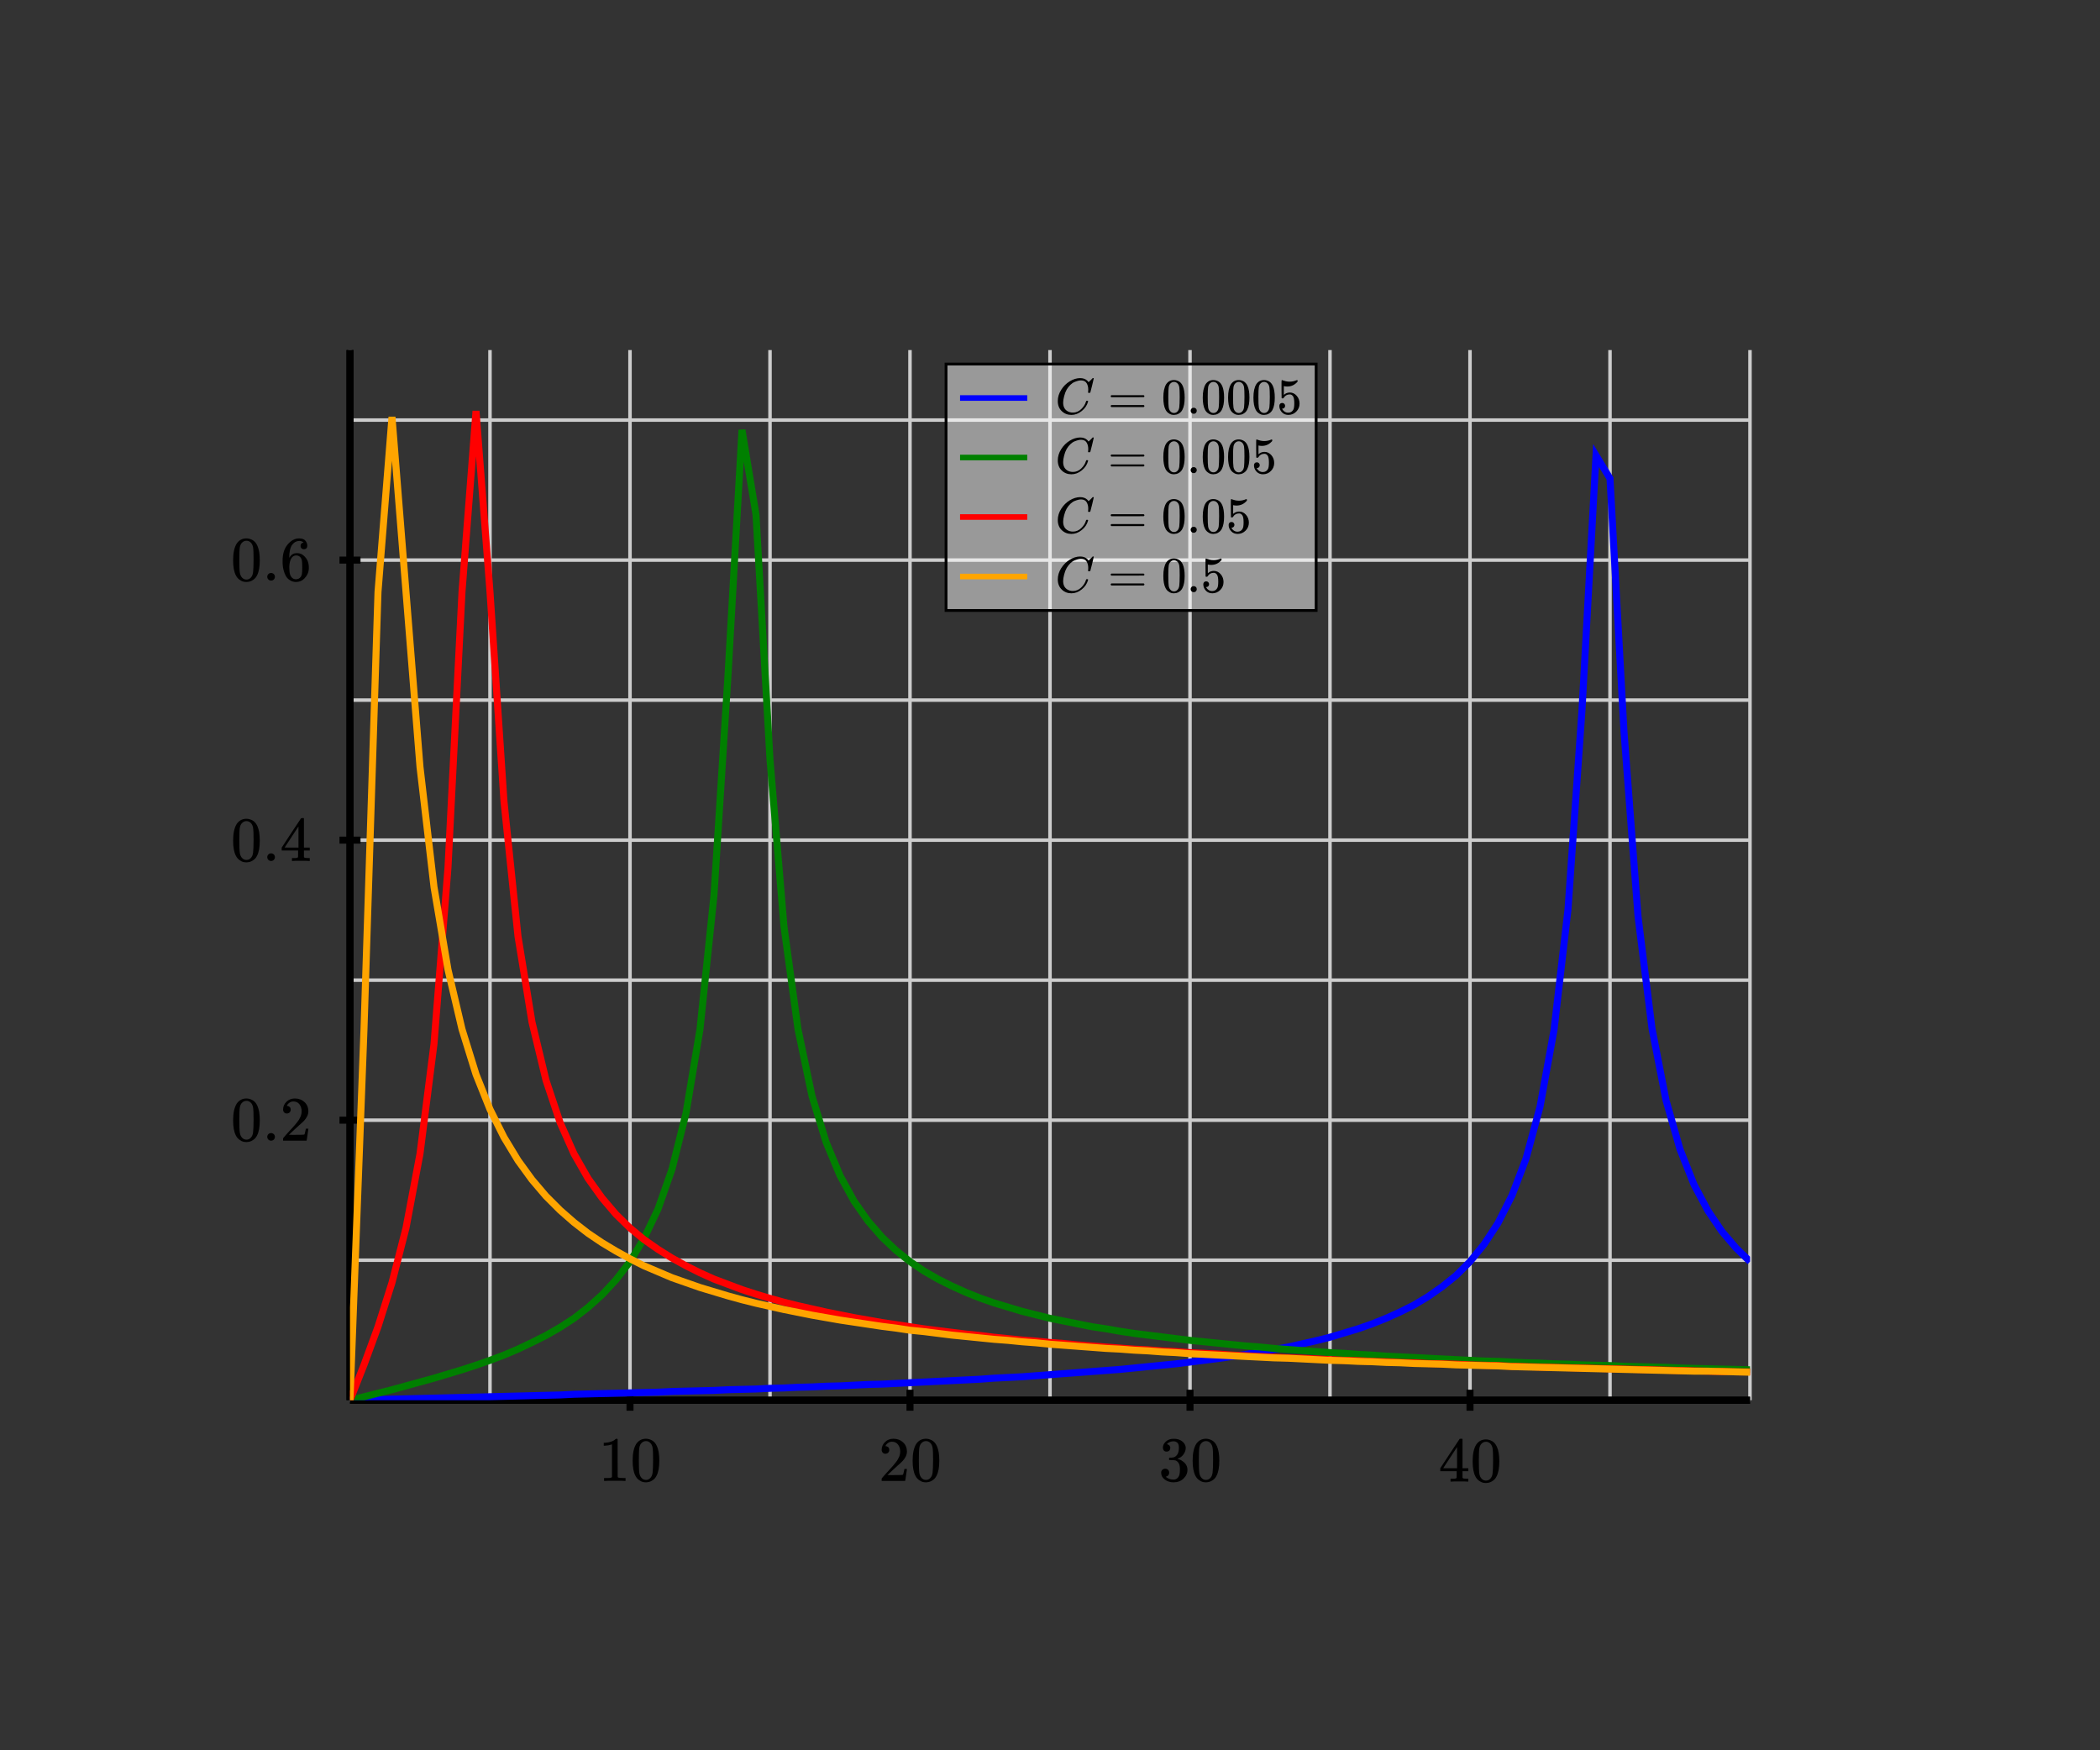 <svg xmlns="http://www.w3.org/2000/svg" id="diagram" width="600" height="500">
  <rect width="100%" height="100%" fill="#333333" stroke="none"/>
  <defs>
    <clipPath id="clipPath-0">
      <rect x="100.0" y="100.0" width="400.0" height="300.0"/>
    </clipPath>
    <clipPath id="clipPath-1">
      <rect x="100.0" y="100.0" width="400.0" height="300.0"/>
    </clipPath>
  </defs>
  <g id="grid-axes">
    <g id="grid" stroke="#ccc" stroke-width="1">
      <line id="line-0" x1="100.0" y1="400.0" x2="100.0" y2="100.0"/>
      <line id="line-1" x1="140.0" y1="400.0" x2="140.0" y2="100.0"/>
      <line id="line-2" x1="180.0" y1="400.0" x2="180.0" y2="100.0"/>
      <line id="line-3" x1="220.0" y1="400.0" x2="220.0" y2="100.0"/>
      <line id="line-4" x1="260.0" y1="400.0" x2="260.0" y2="100.0"/>
      <line id="line-5" x1="300.0" y1="400.0" x2="300.0" y2="100.0"/>
      <line id="line-6" x1="340.0" y1="400.0" x2="340.0" y2="100.0"/>
      <line id="line-7" x1="380.0" y1="400.0" x2="380.0" y2="100.0"/>
      <line id="line-8" x1="420.0" y1="400.0" x2="420.0" y2="100.0"/>
      <line id="line-9" x1="460.0" y1="400.0" x2="460.0" y2="100.0"/>
      <line id="line-10" x1="500.0" y1="400.0" x2="500.0" y2="100.0"/>
      <line id="line-11" x1="100.0" y1="400.0" x2="500.0" y2="400.0"/>
      <line id="line-12" x1="100.0" y1="360.0" x2="500.0" y2="360.0"/>
      <line id="line-13" x1="100.0" y1="320.0" x2="500.0" y2="320.0"/>
      <line id="line-14" x1="100.0" y1="280.0" x2="500.0" y2="280.0"/>
      <line id="line-15" x1="100.0" y1="240.0" x2="500.0" y2="240.0"/>
      <line id="line-16" x1="100.0" y1="200.0" x2="500.0" y2="200.0"/>
      <line id="line-17" x1="100.0" y1="160.0" x2="500.0" y2="160.0"/>
      <line id="line-18" x1="100.0" y1="120.0" x2="500.0" y2="120.0"/>
    </g>
    <g id="axes" stroke="black" stroke-width="2">
      <line id="line-19" x1="100.0" y1="400.0" x2="500.0" y2="400.0" stroke="black" stroke-width="2"/>
      <line id="line-20" x1="100.0" y1="400.0" x2="100.0" y2="100.0" stroke="black" stroke-width="2"/>
      <g id="g-0">
        <line id="line-21" x1="180.0" y1="403.0" x2="180.0" y2="397.0"/>
        <line id="line-22" x1="260.0" y1="403.0" x2="260.0" y2="397.0"/>
        <line id="line-23" x1="340.0" y1="403.0" x2="340.0" y2="397.0"/>
        <line id="line-24" x1="420.0" y1="403.0" x2="420.0" y2="397.0"/>
      </g>
      <g id="g-1">
        <line id="line-25" x1="97.0" y1="320.0" x2="103.0" y2="320.0"/>
        <line id="line-26" x1="97.0" y1="240.0" x2="103.0" y2="240.0"/>
        <line id="line-27" x1="97.0" y1="160.0" x2="103.0" y2="160.0"/>
      </g>
    </g>
    <g id="label-0" transform="translate(180.0,411.0) translate(-9.0,-0.0)">
      <g id="g-4">
        <svg xmlns:xlink="http://www.w3.org/1999/xlink" style="vertical-align: -0.400px" width="18.096px" height="12.456px" role="img" focusable="false" viewBox="0 -666 1000 688" x="0.0" y="0.0">
          <defs>
            <path id="MJX-2-TEX-N-31" d="M213 578L200 573Q186 568 160 563T102 556H83V602H102Q149 604 189 617T245 641T273 663Q275 666 285 666Q294 666 302 660V361L303 61Q310 54 315 52T339 48T401 46H427V0H416Q395 3 257 3Q121 3 100 0H88V46H114Q136 46 152 46T177 47T193 50T201 52T207 57T213 61V578Z"/>
            <path id="MJX-2-TEX-N-30" d="M96 585Q152 666 249 666Q297 666 345 640T423 548Q460 465 460 320Q460 165 417 83Q397 41 362 16T301 -15T250 -22Q224 -22 198 -16T137 16T82 83Q39 165 39 320Q39 494 96 585ZM321 597Q291 629 250 629Q208 629 178 597Q153 571 145 525T137 333Q137 175 145 125T181 46Q209 16 250 16Q290 16 318 46Q347 76 354 130T362 333Q362 478 354 524T321 597Z"/>
          </defs>
          <g stroke="currentColor" fill="currentColor" stroke-width="0" transform="scale(1,-1)">
            <g data-mml-node="math">
              <g data-mml-node="mtext" data-semantic-type="text" data-semantic-role="unknown" data-semantic-font="normal" data-semantic-annotation="clearspeak:unit" data-semantic-id="0" data-semantic-speech="10">
                <use data-c="31" xlink:href="#MJX-2-TEX-N-31"/>
                <use data-c="30" xlink:href="#MJX-2-TEX-N-30" transform="translate(500,0)"/>
              </g>
            </g>
          </g>
        </svg>
      </g>
    </g>
    <g id="label-1" transform="translate(260.0,411.0) translate(-9.0,-0.0)">
      <g id="g-5">
        <svg xmlns:xlink="http://www.w3.org/1999/xlink" style="vertical-align: -0.400px" width="18.096px" height="12.456px" role="img" focusable="false" viewBox="0 -666 1000 688" x="0.0" y="0.0">
          <defs>
            <path id="MJX-3-TEX-N-32" d="M109 429Q82 429 66 447T50 491Q50 562 103 614T235 666Q326 666 387 610T449 465Q449 422 429 383T381 315T301 241Q265 210 201 149L142 93L218 92Q375 92 385 97Q392 99 409 186V189H449V186Q448 183 436 95T421 3V0H50V19V31Q50 38 56 46T86 81Q115 113 136 137Q145 147 170 174T204 211T233 244T261 278T284 308T305 340T320 369T333 401T340 431T343 464Q343 527 309 573T212 619Q179 619 154 602T119 569T109 550Q109 549 114 549Q132 549 151 535T170 489Q170 464 154 447T109 429Z"/>
            <path id="MJX-3-TEX-N-30" d="M96 585Q152 666 249 666Q297 666 345 640T423 548Q460 465 460 320Q460 165 417 83Q397 41 362 16T301 -15T250 -22Q224 -22 198 -16T137 16T82 83Q39 165 39 320Q39 494 96 585ZM321 597Q291 629 250 629Q208 629 178 597Q153 571 145 525T137 333Q137 175 145 125T181 46Q209 16 250 16Q290 16 318 46Q347 76 354 130T362 333Q362 478 354 524T321 597Z"/>
          </defs>
          <g stroke="currentColor" fill="currentColor" stroke-width="0" transform="scale(1,-1)">
            <g data-mml-node="math">
              <g data-mml-node="mtext" data-semantic-type="text" data-semantic-role="unknown" data-semantic-font="normal" data-semantic-annotation="clearspeak:unit" data-semantic-id="0" data-semantic-speech="20">
                <use data-c="32" xlink:href="#MJX-3-TEX-N-32"/>
                <use data-c="30" xlink:href="#MJX-3-TEX-N-30" transform="translate(500,0)"/>
              </g>
            </g>
          </g>
        </svg>
      </g>
    </g>
    <g id="label-2" transform="translate(340.0,411.0) translate(-9.0,-0.0)">
      <g id="g-6">
        <svg xmlns:xlink="http://www.w3.org/1999/xlink" style="vertical-align: -0.400px" width="18.096px" height="12.456px" role="img" focusable="false" viewBox="0 -666 1000 688" x="0.0" y="0.0">
          <defs>
            <path id="MJX-4-TEX-N-33" d="M127 463Q100 463 85 480T69 524Q69 579 117 622T233 665Q268 665 277 664Q351 652 390 611T430 522Q430 470 396 421T302 350L299 348Q299 347 308 345T337 336T375 315Q457 262 457 175Q457 96 395 37T238 -22Q158 -22 100 21T42 130Q42 158 60 175T105 193Q133 193 151 175T169 130Q169 119 166 110T159 94T148 82T136 74T126 70T118 67L114 66Q165 21 238 21Q293 21 321 74Q338 107 338 175V195Q338 290 274 322Q259 328 213 329L171 330L168 332Q166 335 166 348Q166 366 174 366Q202 366 232 371Q266 376 294 413T322 525V533Q322 590 287 612Q265 626 240 626Q208 626 181 615T143 592T132 580H135Q138 579 143 578T153 573T165 566T175 555T183 540T186 520Q186 498 172 481T127 463Z"/>
            <path id="MJX-4-TEX-N-30" d="M96 585Q152 666 249 666Q297 666 345 640T423 548Q460 465 460 320Q460 165 417 83Q397 41 362 16T301 -15T250 -22Q224 -22 198 -16T137 16T82 83Q39 165 39 320Q39 494 96 585ZM321 597Q291 629 250 629Q208 629 178 597Q153 571 145 525T137 333Q137 175 145 125T181 46Q209 16 250 16Q290 16 318 46Q347 76 354 130T362 333Q362 478 354 524T321 597Z"/>
          </defs>
          <g stroke="currentColor" fill="currentColor" stroke-width="0" transform="scale(1,-1)">
            <g data-mml-node="math">
              <g data-mml-node="mtext" data-semantic-type="text" data-semantic-role="unknown" data-semantic-font="normal" data-semantic-annotation="clearspeak:unit" data-semantic-id="0" data-semantic-speech="30">
                <use data-c="33" xlink:href="#MJX-4-TEX-N-33"/>
                <use data-c="30" xlink:href="#MJX-4-TEX-N-30" transform="translate(500,0)"/>
              </g>
            </g>
          </g>
        </svg>
      </g>
    </g>
    <g id="label-3" transform="translate(420.0,411.0) translate(-9.0,-0.0)">
      <g id="g-7">
        <svg xmlns:xlink="http://www.w3.org/1999/xlink" style="vertical-align: -0.400px" width="18.096px" height="12.648px" role="img" focusable="false" viewBox="0 -677 1000 699" x="0.0" y="0.0">
          <defs>
            <path id="MJX-5-TEX-N-34" d="M462 0Q444 3 333 3Q217 3 199 0H190V46H221Q241 46 248 46T265 48T279 53T286 61Q287 63 287 115V165H28V211L179 442Q332 674 334 675Q336 677 355 677H373L379 671V211H471V165H379V114Q379 73 379 66T385 54Q393 47 442 46H471V0H462ZM293 211V545L74 212L183 211H293Z"/>
            <path id="MJX-5-TEX-N-30" d="M96 585Q152 666 249 666Q297 666 345 640T423 548Q460 465 460 320Q460 165 417 83Q397 41 362 16T301 -15T250 -22Q224 -22 198 -16T137 16T82 83Q39 165 39 320Q39 494 96 585ZM321 597Q291 629 250 629Q208 629 178 597Q153 571 145 525T137 333Q137 175 145 125T181 46Q209 16 250 16Q290 16 318 46Q347 76 354 130T362 333Q362 478 354 524T321 597Z"/>
          </defs>
          <g stroke="currentColor" fill="currentColor" stroke-width="0" transform="scale(1,-1)">
            <g data-mml-node="math">
              <g data-mml-node="mtext" data-semantic-type="text" data-semantic-role="unknown" data-semantic-font="normal" data-semantic-annotation="clearspeak:unit" data-semantic-id="0" data-semantic-speech="40">
                <use data-c="34" xlink:href="#MJX-5-TEX-N-34"/>
                <use data-c="30" xlink:href="#MJX-5-TEX-N-30" transform="translate(500,0)"/>
              </g>
            </g>
          </g>
        </svg>
      </g>
    </g>
    <g id="label-4" transform="translate(89.0,320.0) translate(-23.1,-6.2)">
      <g id="g-8">
        <svg xmlns:xlink="http://www.w3.org/1999/xlink" style="vertical-align: -0.400px" width="23.128px" height="12.456px" role="img" focusable="false" viewBox="0 -666 1278 688" x="0.0" y="0.0">
          <defs>
            <path id="MJX-6-TEX-N-30" d="M96 585Q152 666 249 666Q297 666 345 640T423 548Q460 465 460 320Q460 165 417 83Q397 41 362 16T301 -15T250 -22Q224 -22 198 -16T137 16T82 83Q39 165 39 320Q39 494 96 585ZM321 597Q291 629 250 629Q208 629 178 597Q153 571 145 525T137 333Q137 175 145 125T181 46Q209 16 250 16Q290 16 318 46Q347 76 354 130T362 333Q362 478 354 524T321 597Z"/>
            <path id="MJX-6-TEX-N-2E" d="M78 60Q78 84 95 102T138 120Q162 120 180 104T199 61Q199 36 182 18T139 0T96 17T78 60Z"/>
            <path id="MJX-6-TEX-N-32" d="M109 429Q82 429 66 447T50 491Q50 562 103 614T235 666Q326 666 387 610T449 465Q449 422 429 383T381 315T301 241Q265 210 201 149L142 93L218 92Q375 92 385 97Q392 99 409 186V189H449V186Q448 183 436 95T421 3V0H50V19V31Q50 38 56 46T86 81Q115 113 136 137Q145 147 170 174T204 211T233 244T261 278T284 308T305 340T320 369T333 401T340 431T343 464Q343 527 309 573T212 619Q179 619 154 602T119 569T109 550Q109 549 114 549Q132 549 151 535T170 489Q170 464 154 447T109 429Z"/>
          </defs>
          <g stroke="currentColor" fill="currentColor" stroke-width="0" transform="scale(1,-1)">
            <g data-mml-node="math">
              <g data-mml-node="mtext" data-semantic-type="text" data-semantic-role="unknown" data-semantic-font="normal" data-semantic-annotation="clearspeak:unit" data-semantic-id="0" data-semantic-speech="0.2">
                <use data-c="30" xlink:href="#MJX-6-TEX-N-30"/>
                <use data-c="2E" xlink:href="#MJX-6-TEX-N-2E" transform="translate(500,0)"/>
                <use data-c="32" xlink:href="#MJX-6-TEX-N-32" transform="translate(778,0)"/>
              </g>
            </g>
          </g>
        </svg>
      </g>
    </g>
    <g id="label-5" transform="translate(89.0,240.0) translate(-23.1,-6.3)">
      <g id="g-9">
        <svg xmlns:xlink="http://www.w3.org/1999/xlink" style="vertical-align: -0.400px" width="23.128px" height="12.648px" role="img" focusable="false" viewBox="0 -677 1278 699" x="0.0" y="0.0">
          <defs>
            <path id="MJX-7-TEX-N-30" d="M96 585Q152 666 249 666Q297 666 345 640T423 548Q460 465 460 320Q460 165 417 83Q397 41 362 16T301 -15T250 -22Q224 -22 198 -16T137 16T82 83Q39 165 39 320Q39 494 96 585ZM321 597Q291 629 250 629Q208 629 178 597Q153 571 145 525T137 333Q137 175 145 125T181 46Q209 16 250 16Q290 16 318 46Q347 76 354 130T362 333Q362 478 354 524T321 597Z"/>
            <path id="MJX-7-TEX-N-2E" d="M78 60Q78 84 95 102T138 120Q162 120 180 104T199 61Q199 36 182 18T139 0T96 17T78 60Z"/>
            <path id="MJX-7-TEX-N-34" d="M462 0Q444 3 333 3Q217 3 199 0H190V46H221Q241 46 248 46T265 48T279 53T286 61Q287 63 287 115V165H28V211L179 442Q332 674 334 675Q336 677 355 677H373L379 671V211H471V165H379V114Q379 73 379 66T385 54Q393 47 442 46H471V0H462ZM293 211V545L74 212L183 211H293Z"/>
          </defs>
          <g stroke="currentColor" fill="currentColor" stroke-width="0" transform="scale(1,-1)">
            <g data-mml-node="math">
              <g data-mml-node="mtext" data-semantic-type="text" data-semantic-role="unknown" data-semantic-font="normal" data-semantic-annotation="clearspeak:unit" data-semantic-id="0" data-semantic-speech="0.4">
                <use data-c="30" xlink:href="#MJX-7-TEX-N-30"/>
                <use data-c="2E" xlink:href="#MJX-7-TEX-N-2E" transform="translate(500,0)"/>
                <use data-c="34" xlink:href="#MJX-7-TEX-N-34" transform="translate(778,0)"/>
              </g>
            </g>
          </g>
        </svg>
      </g>
    </g>
    <g id="label-6" transform="translate(89.0,160.0) translate(-23.1,-6.2)">
      <g id="g-10">
        <svg xmlns:xlink="http://www.w3.org/1999/xlink" style="vertical-align: -0.400px" width="23.128px" height="12.456px" role="img" focusable="false" viewBox="0 -666 1278 688" x="0.0" y="0.0">
          <defs>
            <path id="MJX-8-TEX-N-30" d="M96 585Q152 666 249 666Q297 666 345 640T423 548Q460 465 460 320Q460 165 417 83Q397 41 362 16T301 -15T250 -22Q224 -22 198 -16T137 16T82 83Q39 165 39 320Q39 494 96 585ZM321 597Q291 629 250 629Q208 629 178 597Q153 571 145 525T137 333Q137 175 145 125T181 46Q209 16 250 16Q290 16 318 46Q347 76 354 130T362 333Q362 478 354 524T321 597Z"/>
            <path id="MJX-8-TEX-N-2E" d="M78 60Q78 84 95 102T138 120Q162 120 180 104T199 61Q199 36 182 18T139 0T96 17T78 60Z"/>
            <path id="MJX-8-TEX-N-36" d="M42 313Q42 476 123 571T303 666Q372 666 402 630T432 550Q432 525 418 510T379 495Q356 495 341 509T326 548Q326 592 373 601Q351 623 311 626Q240 626 194 566Q147 500 147 364L148 360Q153 366 156 373Q197 433 263 433H267Q313 433 348 414Q372 400 396 374T435 317Q456 268 456 210V192Q456 169 451 149Q440 90 387 34T253 -22Q225 -22 199 -14T143 16T92 75T56 172T42 313ZM257 397Q227 397 205 380T171 335T154 278T148 216Q148 133 160 97T198 39Q222 21 251 21Q302 21 329 59Q342 77 347 104T352 209Q352 289 347 316T329 361Q302 397 257 397Z"/>
          </defs>
          <g stroke="currentColor" fill="currentColor" stroke-width="0" transform="scale(1,-1)">
            <g data-mml-node="math">
              <g data-mml-node="mtext" data-semantic-type="text" data-semantic-role="unknown" data-semantic-font="normal" data-semantic-annotation="clearspeak:unit" data-semantic-id="0" data-semantic-speech="0.6">
                <use data-c="30" xlink:href="#MJX-8-TEX-N-30"/>
                <use data-c="2E" xlink:href="#MJX-8-TEX-N-2E" transform="translate(500,0)"/>
                <use data-c="36" xlink:href="#MJX-8-TEX-N-36" transform="translate(778,0)"/>
              </g>
            </g>
          </g>
        </svg>
      </g>
    </g>
  </g>
  <g id="axes" stroke="black" stroke-width="2">
    <line id="line-28" x1="100.0" y1="400.0" x2="500.0" y2="400.0" stroke="black" stroke-width="2"/>
    <line id="line-29" x1="100.0" y1="400.0" x2="100.0" y2="100.0" stroke="black" stroke-width="2"/>
    <g id="g-2"/>
    <g id="g-3"/>
  </g>
  <path id="cap1" stroke="blue" stroke-width="2" fill="none" d="M 100.0 400.0 L 104.0 399.9 L 108.0 399.8 L 112.0 399.7 L 116.0 399.6 L 120.0 399.5 L 124.0 399.4 L 128.0 399.3 L 132.0 399.2 L 136.0 399.1 L 140.0 399.0 L 144.0 398.9 L 148.0 398.8 L 152.0 398.7 L 156.0 398.6 L 160.0 398.5 L 164.0 398.3 L 168.0 398.2 L 172.0 398.1 L 176.0 398.0 L 180.0 397.9 L 184.0 397.8 L 188.0 397.7 L 192.0 397.5 L 196.0 397.4 L 200.0 397.3 L 204.0 397.2 L 208.0 397.0 L 212.0 396.9 L 216.0 396.8 L 220.0 396.6 L 224.0 396.5 L 228.0 396.3 L 232.0 396.2 L 236.0 396.0 L 240.0 395.9 L 244.0 395.7 L 248.0 395.5 L 252.0 395.4 L 256.0 395.2 L 260.0 395.0 L 264.0 394.8 L 268.0 394.6 L 272.0 394.4 L 276.0 394.2 L 280.0 394.0 L 284.0 393.7 L 288.0 393.5 L 292.0 393.3 L 296.0 393.0 L 300.0 392.7 L 304.0 392.4 L 308.0 392.1 L 312.0 391.8 L 316.0 391.5 L 320.0 391.2 L 324.0 390.8 L 328.0 390.4 L 332.0 390.0 L 336.0 389.6 L 340.0 389.1 L 344.0 388.6 L 348.0 388.1 L 352.0 387.5 L 356.0 386.9 L 360.0 386.2 L 364.0 385.5 L 368.0 384.8 L 372.0 383.9 L 376.0 383.0 L 380.0 382.0 L 384.0 380.8 L 388.0 379.6 L 392.0 378.2 L 396.0 376.6 L 400.0 374.8 L 404.0 372.8 L 408.0 370.4 L 412.0 367.6 L 416.0 364.4 L 420.0 360.4 L 424.0 355.5 L 428.0 349.4 L 432.0 341.5 L 436.0 331.0 L 440.0 316.2 L 444.0 294.3 L 448.0 259.8 L 452.0 202.8 L 456.0 130.1 L 460.0 136.7 L 464.0 209.0 L 468.0 261.7 L 472.0 293.8 L 476.0 314.3 L 480.0 328.3 L 484.0 338.4 L 488.0 345.9 L 492.0 351.8 L 496.0 356.5 L 500.0 360.4" clip-path="url(#clipPath-1)"/>
  <path id="cap2" stroke="green" stroke-width="2" fill="none" d="M 100.0 400.0 L 104.0 399.0 L 108.0 398.0 L 112.0 397.0 L 116.0 395.9 L 120.0 394.8 L 124.0 393.7 L 128.0 392.5 L 132.0 391.3 L 136.0 390.0 L 140.0 388.6 L 144.0 387.1 L 148.0 385.4 L 152.0 383.5 L 156.0 381.5 L 160.0 379.2 L 164.0 376.6 L 168.0 373.5 L 172.0 369.9 L 176.0 365.6 L 180.0 360.4 L 184.0 353.8 L 188.0 345.4 L 192.0 334.0 L 196.0 318.0 L 200.0 294.0 L 204.0 255.7 L 208.0 192.9 L 212.0 122.8 L 216.0 147.0 L 220.0 217.0 L 224.0 264.7 L 228.0 294.0 L 232.0 313.1 L 236.0 326.2 L 240.0 335.8 L 244.0 343.1 L 248.0 348.8 L 252.0 353.4 L 256.0 357.2 L 260.0 360.4 L 264.0 363.1 L 268.0 365.4 L 272.0 367.4 L 276.0 369.2 L 280.0 370.8 L 284.0 372.2 L 288.0 373.4 L 292.0 374.6 L 296.0 375.6 L 300.0 376.6 L 304.0 377.4 L 308.0 378.2 L 312.0 379.0 L 316.0 379.6 L 320.0 380.3 L 324.0 380.9 L 328.0 381.4 L 332.0 381.9 L 336.0 382.4 L 340.0 382.9 L 344.0 383.3 L 348.0 383.7 L 352.0 384.1 L 356.0 384.5 L 360.0 384.8 L 364.0 385.2 L 368.0 385.5 L 372.0 385.8 L 376.0 386.1 L 380.0 386.4 L 384.0 386.6 L 388.0 386.9 L 392.0 387.1 L 396.0 387.4 L 400.0 387.6 L 404.0 387.8 L 408.0 388.0 L 412.0 388.2 L 416.0 388.4 L 420.0 388.6 L 424.0 388.8 L 428.0 388.9 L 432.0 389.1 L 436.0 389.3 L 440.0 389.4 L 444.0 389.6 L 448.0 389.7 L 452.0 389.9 L 456.0 390.0 L 460.0 390.1 L 464.0 390.3 L 468.0 390.4 L 472.0 390.5 L 476.0 390.6 L 480.0 390.8 L 484.0 390.9 L 488.0 391.0 L 492.0 391.1 L 496.0 391.2 L 500.0 391.3" clip-path="url(#clipPath-1)"/>
  <path id="cap3" stroke="red" stroke-width="2" fill="none" d="M 100.0 400.0 L 104.0 389.9 L 108.0 379.0 L 112.0 366.4 L 116.0 350.8 L 120.0 329.6 L 124.0 298.2 L 128.0 247.8 L 132.0 169.1 L 136.0 117.4 L 140.0 169.1 L 144.0 229.0 L 148.0 267.5 L 152.0 292.0 L 156.0 308.6 L 160.0 320.6 L 164.0 329.6 L 168.0 336.6 L 172.0 342.2 L 176.0 346.9 L 180.0 350.8 L 184.0 354.1 L 188.0 356.9 L 192.0 359.4 L 196.0 361.6 L 200.0 363.6 L 204.0 365.4 L 208.0 366.9 L 212.0 368.4 L 216.0 369.7 L 220.0 370.9 L 224.0 372.0 L 228.0 373.0 L 232.0 373.9 L 236.0 374.8 L 240.0 375.6 L 244.0 376.4 L 248.0 377.1 L 252.0 377.8 L 256.0 378.4 L 260.0 379.0 L 264.0 379.6 L 268.0 380.1 L 272.0 380.6 L 276.0 381.1 L 280.0 381.5 L 284.0 382.0 L 288.0 382.4 L 292.0 382.8 L 296.0 383.1 L 300.0 383.5 L 304.0 383.8 L 308.0 384.2 L 312.0 384.5 L 316.0 384.8 L 320.0 385.1 L 324.0 385.4 L 328.0 385.6 L 332.0 385.9 L 336.0 386.1 L 340.0 386.4 L 344.0 386.6 L 348.0 386.8 L 352.0 387.1 L 356.0 387.3 L 360.0 387.5 L 364.0 387.7 L 368.0 387.9 L 372.0 388.0 L 376.0 388.2 L 380.0 388.4 L 384.0 388.6 L 388.0 388.7 L 392.0 388.9 L 396.0 389.0 L 400.0 389.2 L 404.0 389.3 L 408.0 389.5 L 412.0 389.6 L 416.0 389.7 L 420.0 389.9 L 424.0 390.0 L 428.0 390.1 L 432.0 390.3 L 436.0 390.4 L 440.0 390.5 L 444.0 390.6 L 448.0 390.7 L 452.0 390.8 L 456.0 390.9 L 460.0 391.0 L 464.0 391.1 L 468.0 391.2 L 472.0 391.3 L 476.0 391.4 L 480.0 391.5 L 484.0 391.6 L 488.0 391.7 L 492.0 391.8 L 496.0 391.9 L 500.0 391.9" clip-path="url(#clipPath-1)"/>
  <path id="cap4" stroke="orange" stroke-width="2" fill="none" d="M 100.0 400.0 L 104.0 294.0 L 108.0 169.1 L 112.0 119.1 L 116.0 169.1 L 120.0 219.1 L 124.0 253.4 L 128.0 277.0 L 132.0 294.0 L 136.0 306.9 L 140.0 316.9 L 144.0 324.9 L 148.0 331.5 L 152.0 337.0 L 156.0 341.7 L 160.0 345.7 L 164.0 349.2 L 168.0 352.3 L 172.0 355.0 L 176.0 357.4 L 180.0 359.6 L 184.0 361.6 L 188.0 363.3 L 192.0 365.0 L 196.0 366.4 L 200.0 367.8 L 204.0 369.0 L 208.0 370.2 L 212.0 371.3 L 216.0 372.3 L 220.0 373.2 L 224.0 374.1 L 228.0 374.9 L 232.0 375.7 L 236.0 376.4 L 240.0 377.1 L 244.0 377.7 L 248.0 378.3 L 252.0 378.9 L 256.0 379.4 L 260.0 380.0 L 264.0 380.4 L 268.0 380.9 L 272.0 381.4 L 276.0 381.8 L 280.0 382.2 L 284.0 382.6 L 288.0 382.9 L 292.0 383.3 L 296.0 383.6 L 300.0 384.0 L 304.0 384.3 L 308.0 384.6 L 312.0 384.9 L 316.0 385.2 L 320.0 385.4 L 324.0 385.7 L 328.0 385.9 L 332.0 386.2 L 336.0 386.4 L 340.0 386.7 L 344.0 386.9 L 348.0 387.1 L 352.0 387.3 L 356.0 387.5 L 360.0 387.7 L 364.0 387.9 L 368.0 388.0 L 372.0 388.2 L 376.0 388.4 L 380.0 388.6 L 384.0 388.7 L 388.0 388.9 L 392.0 389.0 L 396.0 389.2 L 400.0 389.3 L 404.0 389.5 L 408.0 389.6 L 412.0 389.7 L 416.0 389.9 L 420.0 390.0 L 424.0 390.1 L 428.0 390.2 L 432.0 390.4 L 436.0 390.5 L 440.0 390.6 L 444.0 390.7 L 448.0 390.8 L 452.0 390.9 L 456.0 391.0 L 460.0 391.1 L 464.0 391.2 L 468.0 391.3 L 472.0 391.4 L 476.0 391.5 L 480.0 391.6 L 484.0 391.7 L 488.0 391.7 L 492.0 391.8 L 496.0 391.9 L 500.0 392.0" clip-path="url(#clipPath-1)"/>
  <g transform="translate(376.0,104.0) translate(-105.7,-0.0) scale(0.8,0.8)">
    <rect x="0" y="0" width="132.176" height="87.992" stroke="black" fill="white" fill-opacity="0.5"/>
    <g id="legend-label-0" transform="translate(39.0,5.0)">
      <g id="g-11">
        <svg xmlns:xlink="http://www.w3.org/1999/xlink" style="vertical-align: -1.488px" width="88.176px" height="14.248px" role="img" focusable="false" viewBox="0 -705 4871.6 787" x="0.0" y="0.0">
          <defs>
            <path id="MJX-9-TEX-I-1D436" d="M50 252Q50 367 117 473T286 641T490 704Q580 704 633 653Q642 643 648 636T656 626L657 623Q660 623 684 649Q691 655 699 663T715 679T725 690L740 705H746Q760 705 760 698Q760 694 728 561Q692 422 692 421Q690 416 687 415T669 413H653Q647 419 647 422Q647 423 648 429T650 449T651 481Q651 552 619 605T510 659Q484 659 454 652T382 628T299 572T226 479Q194 422 175 346T156 222Q156 108 232 58Q280 24 350 24Q441 24 512 92T606 240Q610 253 612 255T628 257Q648 257 648 248Q648 243 647 239Q618 132 523 55T319 -22Q206 -22 128 53T50 252Z"/>
            <path id="MJX-9-TEX-N-3D" d="M56 347Q56 360 70 367H707Q722 359 722 347Q722 336 708 328L390 327H72Q56 332 56 347ZM56 153Q56 168 72 173H708Q722 163 722 153Q722 140 707 133H70Q56 140 56 153Z"/>
            <path id="MJX-9-TEX-N-30" d="M96 585Q152 666 249 666Q297 666 345 640T423 548Q460 465 460 320Q460 165 417 83Q397 41 362 16T301 -15T250 -22Q224 -22 198 -16T137 16T82 83Q39 165 39 320Q39 494 96 585ZM321 597Q291 629 250 629Q208 629 178 597Q153 571 145 525T137 333Q137 175 145 125T181 46Q209 16 250 16Q290 16 318 46Q347 76 354 130T362 333Q362 478 354 524T321 597Z"/>
            <path id="MJX-9-TEX-N-2E" d="M78 60Q78 84 95 102T138 120Q162 120 180 104T199 61Q199 36 182 18T139 0T96 17T78 60Z"/>
            <path id="MJX-9-TEX-N-35" d="M164 157Q164 133 148 117T109 101H102Q148 22 224 22Q294 22 326 82Q345 115 345 210Q345 313 318 349Q292 382 260 382H254Q176 382 136 314Q132 307 129 306T114 304Q97 304 95 310Q93 314 93 485V614Q93 664 98 664Q100 666 102 666Q103 666 123 658T178 642T253 634Q324 634 389 662Q397 666 402 666Q410 666 410 648V635Q328 538 205 538Q174 538 149 544L139 546V374Q158 388 169 396T205 412T256 420Q337 420 393 355T449 201Q449 109 385 44T229 -22Q148 -22 99 32T50 154Q50 178 61 192T84 210T107 214Q132 214 148 197T164 157Z"/>
          </defs>
          <g stroke="currentColor" fill="currentColor" stroke-width="0" transform="scale(1,-1)">
            <g data-mml-node="math" data-semantic-type="relseq" data-semantic-role="equality" data-semantic-id="3" data-semantic-children="0,2" data-semantic-content="1" data-semantic-speech="upper C equals 0.0005">
              <g data-mml-node="mi" data-semantic-type="identifier" data-semantic-role="latinletter" data-semantic-font="italic" data-semantic-annotation="clearspeak:simple" data-semantic-id="0" data-semantic-parent="3" data-semantic-speech="upper C">
                <use data-c="1D436" xlink:href="#MJX-9-TEX-I-1D436"/>
              </g>
              <g data-mml-node="mo" data-semantic-type="relation" data-semantic-role="equality" data-semantic-id="1" data-semantic-parent="3" data-semantic-operator="relseq,=" data-semantic-speech="equals" transform="translate(1037.8,0)">
                <use data-c="3D" xlink:href="#MJX-9-TEX-N-3D"/>
              </g>
              <g data-mml-node="mn" data-semantic-type="number" data-semantic-role="float" data-semantic-font="normal" data-semantic-annotation="clearspeak:simple" data-semantic-id="2" data-semantic-parent="3" data-semantic-speech="0.0005" transform="translate(2093.6,0)">
                <use data-c="30" xlink:href="#MJX-9-TEX-N-30"/>
                <use data-c="2E" xlink:href="#MJX-9-TEX-N-2E" transform="translate(500,0)"/>
                <use data-c="30" xlink:href="#MJX-9-TEX-N-30" transform="translate(778,0)"/>
                <use data-c="30" xlink:href="#MJX-9-TEX-N-30" transform="translate(1278,0)"/>
                <use data-c="30" xlink:href="#MJX-9-TEX-N-30" transform="translate(1778,0)"/>
                <use data-c="35" xlink:href="#MJX-9-TEX-N-35" transform="translate(2278,0)"/>
              </g>
            </g>
          </g>
        </svg>
      </g>
    </g>
    <line stroke="blue" x1="29" y1="12.124" x2="5" y2="12.124" stroke-width="2"/>
    <g id="legend-label-1" transform="translate(39.0,26.2)">
      <g id="g-12">
        <svg xmlns:xlink="http://www.w3.org/1999/xlink" style="vertical-align: -1.488px" width="79.120px" height="14.248px" role="img" focusable="false" viewBox="0 -705 4371.6 787" x="0.0" y="0.0">
          <defs>
            <path id="MJX-10-TEX-I-1D436" d="M50 252Q50 367 117 473T286 641T490 704Q580 704 633 653Q642 643 648 636T656 626L657 623Q660 623 684 649Q691 655 699 663T715 679T725 690L740 705H746Q760 705 760 698Q760 694 728 561Q692 422 692 421Q690 416 687 415T669 413H653Q647 419 647 422Q647 423 648 429T650 449T651 481Q651 552 619 605T510 659Q484 659 454 652T382 628T299 572T226 479Q194 422 175 346T156 222Q156 108 232 58Q280 24 350 24Q441 24 512 92T606 240Q610 253 612 255T628 257Q648 257 648 248Q648 243 647 239Q618 132 523 55T319 -22Q206 -22 128 53T50 252Z"/>
            <path id="MJX-10-TEX-N-3D" d="M56 347Q56 360 70 367H707Q722 359 722 347Q722 336 708 328L390 327H72Q56 332 56 347ZM56 153Q56 168 72 173H708Q722 163 722 153Q722 140 707 133H70Q56 140 56 153Z"/>
            <path id="MJX-10-TEX-N-30" d="M96 585Q152 666 249 666Q297 666 345 640T423 548Q460 465 460 320Q460 165 417 83Q397 41 362 16T301 -15T250 -22Q224 -22 198 -16T137 16T82 83Q39 165 39 320Q39 494 96 585ZM321 597Q291 629 250 629Q208 629 178 597Q153 571 145 525T137 333Q137 175 145 125T181 46Q209 16 250 16Q290 16 318 46Q347 76 354 130T362 333Q362 478 354 524T321 597Z"/>
            <path id="MJX-10-TEX-N-2E" d="M78 60Q78 84 95 102T138 120Q162 120 180 104T199 61Q199 36 182 18T139 0T96 17T78 60Z"/>
            <path id="MJX-10-TEX-N-35" d="M164 157Q164 133 148 117T109 101H102Q148 22 224 22Q294 22 326 82Q345 115 345 210Q345 313 318 349Q292 382 260 382H254Q176 382 136 314Q132 307 129 306T114 304Q97 304 95 310Q93 314 93 485V614Q93 664 98 664Q100 666 102 666Q103 666 123 658T178 642T253 634Q324 634 389 662Q397 666 402 666Q410 666 410 648V635Q328 538 205 538Q174 538 149 544L139 546V374Q158 388 169 396T205 412T256 420Q337 420 393 355T449 201Q449 109 385 44T229 -22Q148 -22 99 32T50 154Q50 178 61 192T84 210T107 214Q132 214 148 197T164 157Z"/>
          </defs>
          <g stroke="currentColor" fill="currentColor" stroke-width="0" transform="scale(1,-1)">
            <g data-mml-node="math" data-semantic-type="relseq" data-semantic-role="equality" data-semantic-id="3" data-semantic-children="0,2" data-semantic-content="1" data-semantic-speech="upper C equals 0.005">
              <g data-mml-node="mi" data-semantic-type="identifier" data-semantic-role="latinletter" data-semantic-font="italic" data-semantic-annotation="clearspeak:simple" data-semantic-id="0" data-semantic-parent="3" data-semantic-speech="upper C">
                <use data-c="1D436" xlink:href="#MJX-10-TEX-I-1D436"/>
              </g>
              <g data-mml-node="mo" data-semantic-type="relation" data-semantic-role="equality" data-semantic-id="1" data-semantic-parent="3" data-semantic-operator="relseq,=" data-semantic-speech="equals" transform="translate(1037.8,0)">
                <use data-c="3D" xlink:href="#MJX-10-TEX-N-3D"/>
              </g>
              <g data-mml-node="mn" data-semantic-type="number" data-semantic-role="float" data-semantic-font="normal" data-semantic-annotation="clearspeak:simple" data-semantic-id="2" data-semantic-parent="3" data-semantic-speech="0.005" transform="translate(2093.6,0)">
                <use data-c="30" xlink:href="#MJX-10-TEX-N-30"/>
                <use data-c="2E" xlink:href="#MJX-10-TEX-N-2E" transform="translate(500,0)"/>
                <use data-c="30" xlink:href="#MJX-10-TEX-N-30" transform="translate(778,0)"/>
                <use data-c="30" xlink:href="#MJX-10-TEX-N-30" transform="translate(1278,0)"/>
                <use data-c="35" xlink:href="#MJX-10-TEX-N-35" transform="translate(1778,0)"/>
              </g>
            </g>
          </g>
        </svg>
      </g>
    </g>
    <line stroke="green" x1="29" y1="33.372" x2="5" y2="33.372" stroke-width="2"/>
    <g id="legend-label-2" transform="translate(39.0,47.5)">
      <g id="g-13">
        <svg xmlns:xlink="http://www.w3.org/1999/xlink" style="vertical-align: -1.488px" width="70.072px" height="14.248px" role="img" focusable="false" viewBox="0 -705 3871.6 787" x="0.0" y="0.0">
          <defs>
            <path id="MJX-11-TEX-I-1D436" d="M50 252Q50 367 117 473T286 641T490 704Q580 704 633 653Q642 643 648 636T656 626L657 623Q660 623 684 649Q691 655 699 663T715 679T725 690L740 705H746Q760 705 760 698Q760 694 728 561Q692 422 692 421Q690 416 687 415T669 413H653Q647 419 647 422Q647 423 648 429T650 449T651 481Q651 552 619 605T510 659Q484 659 454 652T382 628T299 572T226 479Q194 422 175 346T156 222Q156 108 232 58Q280 24 350 24Q441 24 512 92T606 240Q610 253 612 255T628 257Q648 257 648 248Q648 243 647 239Q618 132 523 55T319 -22Q206 -22 128 53T50 252Z"/>
            <path id="MJX-11-TEX-N-3D" d="M56 347Q56 360 70 367H707Q722 359 722 347Q722 336 708 328L390 327H72Q56 332 56 347ZM56 153Q56 168 72 173H708Q722 163 722 153Q722 140 707 133H70Q56 140 56 153Z"/>
            <path id="MJX-11-TEX-N-30" d="M96 585Q152 666 249 666Q297 666 345 640T423 548Q460 465 460 320Q460 165 417 83Q397 41 362 16T301 -15T250 -22Q224 -22 198 -16T137 16T82 83Q39 165 39 320Q39 494 96 585ZM321 597Q291 629 250 629Q208 629 178 597Q153 571 145 525T137 333Q137 175 145 125T181 46Q209 16 250 16Q290 16 318 46Q347 76 354 130T362 333Q362 478 354 524T321 597Z"/>
            <path id="MJX-11-TEX-N-2E" d="M78 60Q78 84 95 102T138 120Q162 120 180 104T199 61Q199 36 182 18T139 0T96 17T78 60Z"/>
            <path id="MJX-11-TEX-N-35" d="M164 157Q164 133 148 117T109 101H102Q148 22 224 22Q294 22 326 82Q345 115 345 210Q345 313 318 349Q292 382 260 382H254Q176 382 136 314Q132 307 129 306T114 304Q97 304 95 310Q93 314 93 485V614Q93 664 98 664Q100 666 102 666Q103 666 123 658T178 642T253 634Q324 634 389 662Q397 666 402 666Q410 666 410 648V635Q328 538 205 538Q174 538 149 544L139 546V374Q158 388 169 396T205 412T256 420Q337 420 393 355T449 201Q449 109 385 44T229 -22Q148 -22 99 32T50 154Q50 178 61 192T84 210T107 214Q132 214 148 197T164 157Z"/>
          </defs>
          <g stroke="currentColor" fill="currentColor" stroke-width="0" transform="scale(1,-1)">
            <g data-mml-node="math" data-semantic-type="relseq" data-semantic-role="equality" data-semantic-id="3" data-semantic-children="0,2" data-semantic-content="1" data-semantic-speech="upper C equals 0.05">
              <g data-mml-node="mi" data-semantic-type="identifier" data-semantic-role="latinletter" data-semantic-font="italic" data-semantic-annotation="clearspeak:simple" data-semantic-id="0" data-semantic-parent="3" data-semantic-speech="upper C">
                <use data-c="1D436" xlink:href="#MJX-11-TEX-I-1D436"/>
              </g>
              <g data-mml-node="mo" data-semantic-type="relation" data-semantic-role="equality" data-semantic-id="1" data-semantic-parent="3" data-semantic-operator="relseq,=" data-semantic-speech="equals" transform="translate(1037.8,0)">
                <use data-c="3D" xlink:href="#MJX-11-TEX-N-3D"/>
              </g>
              <g data-mml-node="mn" data-semantic-type="number" data-semantic-role="float" data-semantic-font="normal" data-semantic-annotation="clearspeak:simple" data-semantic-id="2" data-semantic-parent="3" data-semantic-speech="0.05" transform="translate(2093.6,0)">
                <use data-c="30" xlink:href="#MJX-11-TEX-N-30"/>
                <use data-c="2E" xlink:href="#MJX-11-TEX-N-2E" transform="translate(500,0)"/>
                <use data-c="30" xlink:href="#MJX-11-TEX-N-30" transform="translate(778,0)"/>
                <use data-c="35" xlink:href="#MJX-11-TEX-N-35" transform="translate(1278,0)"/>
              </g>
            </g>
          </g>
        </svg>
      </g>
    </g>
    <line stroke="red" x1="29" y1="54.62" x2="5" y2="54.62" stroke-width="2"/>
    <g id="legend-label-3" transform="translate(39.0,68.7)">
      <g id="g-14">
        <svg xmlns:xlink="http://www.w3.org/1999/xlink" style="vertical-align: -1.488px" width="61.024px" height="14.248px" role="img" focusable="false" viewBox="0 -705 3371.6 787" x="0.0" y="0.0">
          <defs>
            <path id="MJX-12-TEX-I-1D436" d="M50 252Q50 367 117 473T286 641T490 704Q580 704 633 653Q642 643 648 636T656 626L657 623Q660 623 684 649Q691 655 699 663T715 679T725 690L740 705H746Q760 705 760 698Q760 694 728 561Q692 422 692 421Q690 416 687 415T669 413H653Q647 419 647 422Q647 423 648 429T650 449T651 481Q651 552 619 605T510 659Q484 659 454 652T382 628T299 572T226 479Q194 422 175 346T156 222Q156 108 232 58Q280 24 350 24Q441 24 512 92T606 240Q610 253 612 255T628 257Q648 257 648 248Q648 243 647 239Q618 132 523 55T319 -22Q206 -22 128 53T50 252Z"/>
            <path id="MJX-12-TEX-N-3D" d="M56 347Q56 360 70 367H707Q722 359 722 347Q722 336 708 328L390 327H72Q56 332 56 347ZM56 153Q56 168 72 173H708Q722 163 722 153Q722 140 707 133H70Q56 140 56 153Z"/>
            <path id="MJX-12-TEX-N-30" d="M96 585Q152 666 249 666Q297 666 345 640T423 548Q460 465 460 320Q460 165 417 83Q397 41 362 16T301 -15T250 -22Q224 -22 198 -16T137 16T82 83Q39 165 39 320Q39 494 96 585ZM321 597Q291 629 250 629Q208 629 178 597Q153 571 145 525T137 333Q137 175 145 125T181 46Q209 16 250 16Q290 16 318 46Q347 76 354 130T362 333Q362 478 354 524T321 597Z"/>
            <path id="MJX-12-TEX-N-2E" d="M78 60Q78 84 95 102T138 120Q162 120 180 104T199 61Q199 36 182 18T139 0T96 17T78 60Z"/>
            <path id="MJX-12-TEX-N-35" d="M164 157Q164 133 148 117T109 101H102Q148 22 224 22Q294 22 326 82Q345 115 345 210Q345 313 318 349Q292 382 260 382H254Q176 382 136 314Q132 307 129 306T114 304Q97 304 95 310Q93 314 93 485V614Q93 664 98 664Q100 666 102 666Q103 666 123 658T178 642T253 634Q324 634 389 662Q397 666 402 666Q410 666 410 648V635Q328 538 205 538Q174 538 149 544L139 546V374Q158 388 169 396T205 412T256 420Q337 420 393 355T449 201Q449 109 385 44T229 -22Q148 -22 99 32T50 154Q50 178 61 192T84 210T107 214Q132 214 148 197T164 157Z"/>
          </defs>
          <g stroke="currentColor" fill="currentColor" stroke-width="0" transform="scale(1,-1)">
            <g data-mml-node="math" data-semantic-type="relseq" data-semantic-role="equality" data-semantic-id="3" data-semantic-children="0,2" data-semantic-content="1" data-semantic-speech="upper C equals 0.5">
              <g data-mml-node="mi" data-semantic-type="identifier" data-semantic-role="latinletter" data-semantic-font="italic" data-semantic-annotation="clearspeak:simple" data-semantic-id="0" data-semantic-parent="3" data-semantic-speech="upper C">
                <use data-c="1D436" xlink:href="#MJX-12-TEX-I-1D436"/>
              </g>
              <g data-mml-node="mo" data-semantic-type="relation" data-semantic-role="equality" data-semantic-id="1" data-semantic-parent="3" data-semantic-operator="relseq,=" data-semantic-speech="equals" transform="translate(1037.8,0)">
                <use data-c="3D" xlink:href="#MJX-12-TEX-N-3D"/>
              </g>
              <g data-mml-node="mn" data-semantic-type="number" data-semantic-role="float" data-semantic-font="normal" data-semantic-annotation="clearspeak:simple" data-semantic-id="2" data-semantic-parent="3" data-semantic-speech="0.5" transform="translate(2093.6,0)">
                <use data-c="30" xlink:href="#MJX-12-TEX-N-30"/>
                <use data-c="2E" xlink:href="#MJX-12-TEX-N-2E" transform="translate(500,0)"/>
                <use data-c="35" xlink:href="#MJX-12-TEX-N-35" transform="translate(778,0)"/>
              </g>
            </g>
          </g>
        </svg>
      </g>
    </g>
    <line stroke="orange" x1="29" y1="75.868" x2="5" y2="75.868" stroke-width="2"/>
  </g>
</svg>
